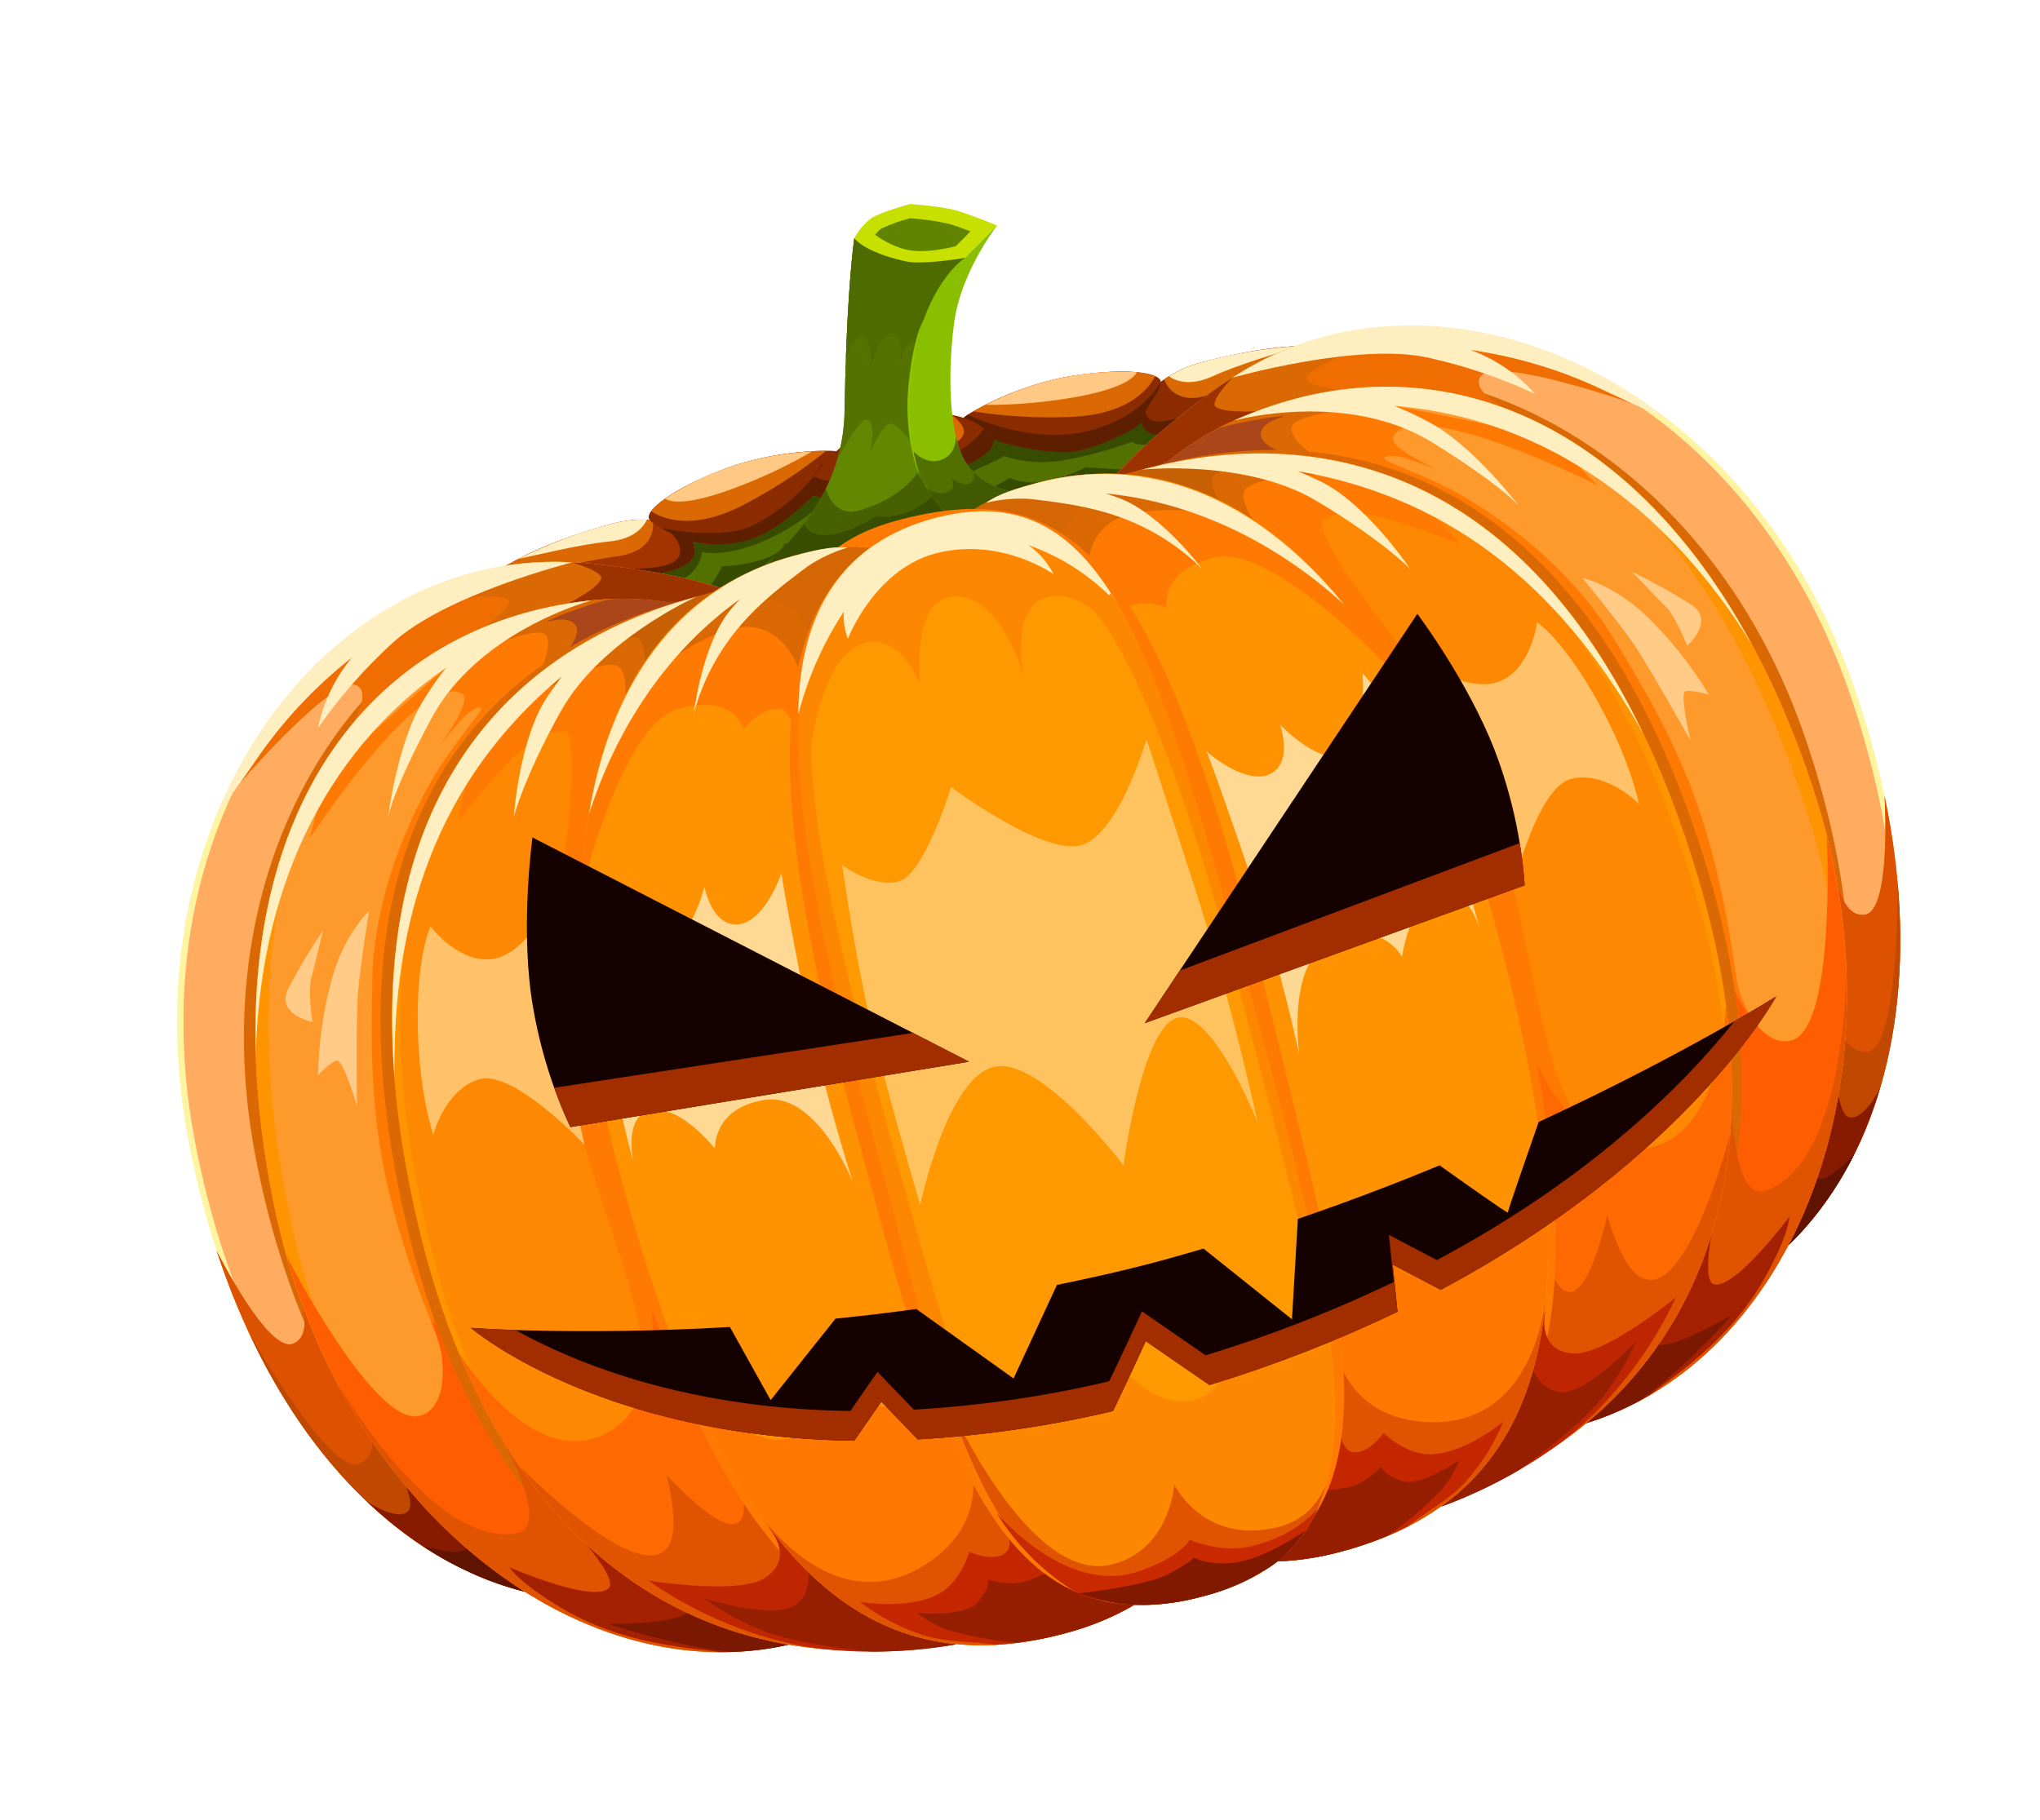 <svg xmlns="http://www.w3.org/2000/svg" xmlns:xlink="http://www.w3.org/1999/xlink" width="519.696" height="463.78" viewBox="0 0 519.696 463.78"><defs><style>.a{fill:none;}.b{clip-path:url(#a);}.c{fill:#374c00;}.d{fill:#8a2c00;}.e{fill:#db6903;}.f{clip-path:url(#c);}.g{fill:url(#d);}.h{fill:#5e1e00;}.i{fill:#527100;}.j{fill:#374b00;}.k{fill:#ffc884;}.l{fill:#a33400;}.m{clip-path:url(#f);}.n{fill:url(#g);}.o{fill:#8a1b01;}.p{clip-path:url(#i);}.q{fill:url(#j);}.r{clip-path:url(#k);}.s{fill:url(#l);}.t{fill:#476100;}.u{fill:#547200;}.v{clip-path:url(#n);}.w{fill:url(#o);}.x{fill:#4e6b00;}.y{fill:#384d00;}.z{clip-path:url(#q);}.aa{fill:url(#r);}.ab{fill:#517000;}.ac{fill:#415900;}.ad{fill:#8fc400;}.ae{fill:#fff4a2;}.af{clip-path:url(#t);}.ag{fill:url(#u);}.ah{clip-path:url(#v);}.ai{fill:url(#w);}.aj{fill:#fe5e01;}.ak{fill:#dd5201;}.al{fill:#f06d01;}.am{fill:#9c3200;}.an{fill:#c14801;}.ao{fill:#871b01;}.ap{clip-path:url(#y);}.aq{fill:url(#z);}.ar{fill:#611301;}.as{clip-path:url(#ab);}.at{fill:url(#ac);}.au{clip-path:url(#ad);}.av{fill:url(#ae);}.aw{fill:#fe9400;}.ax{fill:#ff7a03;}.ay{fill:#ab461b;}.az{clip-path:url(#ag);}.ba{fill:url(#ah);}.bb{fill:#e05301;}.bc{fill:#a32001;}.bd{clip-path:url(#aj);}.be{fill:url(#ak);}.bf{fill:#7a1801;}.bg{fill:#fe8801;}.bh{clip-path:url(#am);}.bi{fill:url(#an);}.bj{fill:#fe6901;}.bk{clip-path:url(#ap);}.bl{fill:url(#aq);}.bm{fill:#bd2601;}.bn{fill:#c76003;}.bo{clip-path:url(#as);}.bp{fill:url(#at);}.bq{fill:#961e01;}.br{fill:#fe9201;}.bs{fill:#fe7801;}.bt{fill:#d46603;}.bu{clip-path:url(#av);}.bv{fill:url(#aw);}.bw{fill:#c42700;}.bx{fill:#961e00;}.by{clip-path:url(#ay);}.bz{fill:url(#az);}.ca{clip-path:url(#ba);}.cb{fill:url(#bb);}.cc{clip-path:url(#bc);}.cd{fill:url(#bd);}.ce{clip-path:url(#be);}.cf{fill:url(#bf);}.cg{clip-path:url(#bg);}.ch{fill:url(#bh);}.ci{clip-path:url(#bj);}.cj{fill:url(#bk);}.ck{clip-path:url(#bl);}.cl{fill:url(#bm);}.cm{clip-path:url(#bo);}.cn{fill:url(#bp);}.co{clip-path:url(#br);}.cp{fill:url(#bs);}.cq{clip-path:url(#bt);}.cr{fill:url(#bu);}.cs{clip-path:url(#bw);}.ct{fill:url(#bx);}.cu{clip-path:url(#bz);}.cv{fill:url(#ca);}.cw{clip-path:url(#cc);}.cx{fill:url(#cd);}.cy{clip-path:url(#cf);}.cz{fill:url(#cg);}.da{clip-path:url(#ci);}.db{fill:url(#cj);}.dc{clip-path:url(#cl);}.dd{fill:url(#cm);}.de{clip-path:url(#co);}.df{fill:url(#cp);}.dg{fill:#fe9901;}.dh{fill:#fe8701;}.di{clip-path:url(#cr);}.dj{fill:url(#cs);}.dk{fill:#c92901;}.dl{fill:#801900;}.dm{opacity:0.49;}.dn{clip-path:url(#cu);}.do{clip-path:url(#cv);}.dp{fill:url(#cw);}.dq{clip-path:url(#cx);}.dr{fill:url(#cy);}.ds{clip-path:url(#cz);}.dt{fill:url(#da);}.du{clip-path:url(#db);}.dv{fill:url(#dc);}.dw{clip-path:url(#dd);}.dx{fill:url(#de);}.dy{clip-path:url(#df);}.dz{fill:url(#dg);}.ea{fill:#a22e00;}.eb{clip-path:url(#di);}.ec{fill:url(#dj);}.ed{clip-path:url(#dl);}.ee{fill:url(#dm);}</style><clipPath id="a"><rect class="a" width="441.041" height="361.964"/></clipPath><clipPath id="c"><path class="a" d="M132.791,31.965c1.594,1.844,4.729,3.874,10.785,2.87,7.5-1.239,18.177-1.4,23.409-1.692A119.524,119.524,0,0,0,141.6,30.667c-.062,0-.123,0-.185,0a30.676,30.676,0,0,0-8.623,1.3" transform="translate(-132.791 -30.665)"/></clipPath><linearGradient id="d" x1="-8.549" y1="58.714" x2="-8.485" y2="58.714" gradientUnits="objectBoundingBox"><stop offset="0" stop-color="#fe7401"/><stop offset="0.138" stop-color="#fe9433"/><stop offset="0.277" stop-color="#feaf5d"/><stop offset="0.418" stop-color="#fec680"/><stop offset="0.56" stop-color="#fed79c"/><stop offset="0.704" stop-color="#fee4af"/><stop offset="0.849" stop-color="#feebbb"/><stop offset="1" stop-color="#ffeebf"/></linearGradient><clipPath id="f"><path class="a" d="M80.007,31.116A119.484,119.484,0,0,0,54.625,33.59c5.23.294,15.909.453,23.4,1.694,6.058,1,9.191-1.026,10.787-2.872a30.737,30.737,0,0,0-8.621-1.3c-.064,0-.125,0-.187,0" transform="translate(-54.625 -31.114)"/></clipPath><linearGradient id="g" x1="-3.517" y1="58.549" x2="-3.453" y2="58.549" xlink:href="#d"/><clipPath id="i"><path class="a" d="M105.329,2.672l-2.256,10.3L113.714,17.5l9.864-2.29,7.187-5.287-6.833-6.05S115.687,1.31,115.2,1.255l-.035,0c-.788,0-9.831,1.419-9.831,1.419" transform="translate(-103.073 -1.253)"/></clipPath><linearGradient id="j" x1="-9.5" y1="13.683" x2="-9.409" y2="13.683" gradientUnits="objectBoundingBox"><stop offset="0" stop-color="#374c00"/><stop offset="0.244" stop-color="#3b5100"/><stop offset="0.556" stop-color="#466100"/><stop offset="0.904" stop-color="#597b00"/><stop offset="1" stop-color="#608400"/></linearGradient><clipPath id="k"><path class="a" d="M119.63,44.649c-8.643,30.232-44.287,37.61-44.287,37.61l66.9-1.163a34.063,34.063,0,0,1-3.3-7.788c-1.482-4.921-.561-14.705,2.254-22.41,3.315-9.074,3.837-20.693,12.127-30.332a36.833,36.833,0,0,1,6.133-5.925s-10.9-1-14.842-3.068c-9.869-5.181-11.091-9.084-11.091-9.084s-5.248,11.924-13.891,42.159" transform="translate(-75.343 -2.49)"/></clipPath><linearGradient id="l" x1="-1.338" y1="3.925" x2="-1.318" y2="3.925" gradientUnits="objectBoundingBox"><stop offset="0" stop-color="#557500"/><stop offset="0.486" stop-color="#587a00"/><stop offset="1" stop-color="#628700"/></linearGradient><clipPath id="n"><path class="a" d="M112.941,10.482a23.28,23.28,0,0,1-5.825-5.213,7.679,7.679,0,0,1,1.9-1.123A41.159,41.159,0,0,1,116.8,3.5a62.982,62.982,0,0,1,9.239,3.965c1.435.877,3.214,2.119,4.781,3.25L126.175,13.4c-2.578-.032-9.31-.37-13.235-2.922M117.744,0s-7.707,0-10.52.943a16,16,0,0,0-5.453,3.781s1.785,4.214,8.266,8.429S127.7,16.876,127.7,16.876l10.054-5.83S132.4,6.9,128.83,4.724,117.744,0,117.744,0Z" transform="translate(-101.771)"/></clipPath><linearGradient id="o" x1="-7.618" y1="10.668" x2="-7.544" y2="10.668" gradientUnits="objectBoundingBox"><stop offset="0" stop-color="#97a800"/><stop offset="0.245" stop-color="#9bad00"/><stop offset="0.556" stop-color="#a9bd00"/><stop offset="0.901" stop-color="#c0d700"/><stop offset="1" stop-color="#c8e000"/></linearGradient><clipPath id="q"><path class="a" d="M127.5,11.652s-14.716,4.568-23.112,31.315,7.458,36.3,7.458,36.3a36.919,36.919,0,0,1,8.486-2.464c4.731-.763,10.923-1.795,10.923-1.795s-16.524-2.863-17.721-16.2c-.63-7.056,1.693-18.752,6.8-31.4s17.221-21.59,17.221-21.59Z" transform="translate(-101.937 -5.822)"/></clipPath><linearGradient id="r" x1="-2.088" y1="6.592" x2="-2.064" y2="6.592" gradientUnits="objectBoundingBox"><stop offset="0" stop-color="#557500"/><stop offset="0.207" stop-color="#587a00"/><stop offset="0.469" stop-color="#648a00"/><stop offset="0.76" stop-color="#76a400"/><stop offset="1" stop-color="#8abf00"/></linearGradient><clipPath id="t"><path class="a" d="M165.717,37.55c-58.041,23.032-52.364,37.58-52.364,116s44.8,141.982,100.075,141.982,96.088-58.172,89.319-143.654C297,79.334,246.342,31.868,195.453,31.864a80.249,80.249,0,0,0-29.736,5.686" transform="translate(-113.201 -31.864)"/></clipPath><linearGradient id="u" x1="-1.152" y1="1.134" x2="-1.141" y2="1.134" gradientUnits="objectBoundingBox"><stop offset="0" stop-color="#fe5e01"/><stop offset="0.231" stop-color="#fe6004"/><stop offset="0.428" stop-color="#fe690e"/><stop offset="0.614" stop-color="#fe7720"/><stop offset="0.792" stop-color="#fe8b39"/><stop offset="0.964" stop-color="#fea559"/><stop offset="1" stop-color="#ffac61"/></linearGradient><clipPath id="v"><path class="a" d="M159.4,41.6c-58.039,23.038-52.364,37.583-52.364,116s44.807,141.982,100.072,141.982,96.088-58.168,89.319-143.652c-5.748-72.545-56.4-120.007-107.293-120.013A80.2,80.2,0,0,0,159.4,41.6" transform="translate(-106.888 -35.91)"/></clipPath><linearGradient id="w" x1="-1.138" y1="1.114" x2="-1.128" y2="1.114" gradientUnits="objectBoundingBox"><stop offset="0" stop-color="#e05301"/><stop offset="0.429" stop-color="#de5801"/><stop offset="0.965" stop-color="#db6702"/><stop offset="1" stop-color="#db6903"/></linearGradient><clipPath id="y"><path class="a" d="M140.057,35.573c.108-.011.222-.019.332-.03l-.553.1s33.459-.537,49.722,8.1a131.26,131.26,0,0,1,23.711,15.87,41.035,41.035,0,0,0-12.96-15.075,117.448,117.448,0,0,1,30.6,19.137c6.038,5.1,10.3,8.5,13.243,10.9-20.62-27.219-49.837-42.968-79.146-42.966a80.265,80.265,0,0,0-24.95,3.959" transform="translate(-139.837 -31.614)"/></clipPath><linearGradient id="z" x1="-3.096" y1="3.349" x2="-3.074" y2="3.349" gradientUnits="objectBoundingBox"><stop offset="0" stop-color="#fe8009"/><stop offset="0.12" stop-color="#fe9933"/><stop offset="0.262" stop-color="#feb35d"/><stop offset="0.406" stop-color="#fec880"/><stop offset="0.551" stop-color="#fed89c"/><stop offset="0.697" stop-color="#fee4af"/><stop offset="0.846" stop-color="#feebbb"/><stop offset="1" stop-color="#ffeebf"/></linearGradient><clipPath id="ab"><path class="a" d="M182.324,39.9c-43.085,6.746-79.439,49.837-79.439,128.252s41.949,143.358,98.736,141.825c55.3-1.493,102.961-63.528,98.358-141.825-5-85.167-48.558-129.5-101.917-129.5A101.5,101.5,0,0,0,182.324,39.9" transform="translate(-102.885 -38.654)"/></clipPath><linearGradient id="ac" x1="-0.906" y1="1.027" x2="-0.897" y2="1.027" gradientUnits="objectBoundingBox"><stop offset="0" stop-color="#fe7a01"/><stop offset="0.389" stop-color="#fe7b03"/><stop offset="0.639" stop-color="#fe820c"/><stop offset="0.85" stop-color="#fe8d1b"/><stop offset="1" stop-color="#fe992b"/></linearGradient><clipPath id="ad"><path class="a" d="M198.353,124.577c4.178,17.49,6.417,94,6.417,94l13.8.594s-1.968-1.751-3.311-8.695,1.389-12,1.988-36.026-3.828-41.518-9.948-62.48-20.143-37.549-27.9-45.265-16.711-13.244-16.711-14.286,3.813.425,3.813.425l-7.183-5.635L147.512,46.3s46.663,60.792,50.841,78.28" transform="translate(-147.512 -46.297)"/></clipPath><linearGradient id="ae" x1="-4.311" y1="1.579" x2="-4.282" y2="1.579" gradientUnits="objectBoundingBox"><stop offset="0" stop-color="#fe5e01"/><stop offset="0.372" stop-color="#fe6301"/><stop offset="0.84" stop-color="#fe7202"/><stop offset="1" stop-color="#ff7a03"/></linearGradient><clipPath id="ag"><path class="a" d="M83.244,186.467c0,79.485,43.246,128.391,98.459,128.391S295.738,278.1,292.232,176.814c-3.432-99.36-53.8-134.27-109.012-134.27S83.244,106.982,83.244,186.467" transform="translate(-83.244 -42.544)"/></clipPath><linearGradient id="ah" x1="-0.694" y1="1.002" x2="-0.685" y2="1.002" xlink:href="#w"/><clipPath id="aj"><path class="a" d="M139.163,39.9c-.119.023-.236.053-.352.076.792.013,1.561.055,2.342.08,7.333.4,30.328,2.907,44.941,18.5,14.512,15.485,17.07,21.347,17.07,21.347S196,62.117,186.6,53.3a81.352,81.352,0,0,0-7.571-6.373c36.924,13.2,60.886,44.011,72.278,82.452-14.15-59.8-51.853-90.726-96.416-90.724A101.625,101.625,0,0,0,139.163,39.9" transform="translate(-138.811 -38.654)"/></clipPath><linearGradient id="ak" x1="-1.905" y1="2.352" x2="-1.891" y2="2.352" xlink:href="#z"/><clipPath id="am"><path class="a" d="M136.671,56.373l27.854,174.02,9.911,12.681s13.963-4.113,7.273-15.348-4.055-33.258-2.767-60.262-4.273-54.269-14.716-79.217c-7.121-17-8.284-24.1-8.3-26.893a3.462,3.462,0,0,1,.231-1.671l-12.513-8.723Z" transform="translate(-136.671 -50.958)"/></clipPath><linearGradient id="an" x1="-5.816" y1="1.381" x2="-5.774" y2="1.381" gradientUnits="objectBoundingBox"><stop offset="0" stop-color="#fe6901"/><stop offset="0.502" stop-color="#fe6e01"/><stop offset="1" stop-color="#ff7a03"/></linearGradient><clipPath id="ap"><path class="a" d="M86.83,185.418c-4.244,101.739,22.086,136.843,68.78,136.843,56.87,0,79.239-45.914,79.239-141.332,0-82-28.62-139.933-83.692-139.933C104.47,41,91.114,82.774,86.83,185.418" transform="translate(-86.385 -40.996)"/></clipPath><linearGradient id="aq" x1="-0.9" y1="0.988" x2="-0.889" y2="0.988" gradientUnits="objectBoundingBox"><stop offset="0" stop-color="#e05301"/><stop offset="0.305" stop-color="#e45801"/><stop offset="0.688" stop-color="#f06802"/><stop offset="1" stop-color="#ff7a03"/></linearGradient><clipPath id="as"><path class="a" d="M167.757,61.66c13.695,14.092,18.624,22.979,18.624,22.979S179.893,65.564,169.992,57.1c-1.825-1.563-3.395-2.838-4.742-3.885,37.965,17.488,57.885,48.94,67.624,87.472-12.845-69.073-54.407-96.07-100.348-98.036,2.375.493,4.678,1.038,6.954,1.607l-6.954-1.607-5.514-.127s26.2,4.178,40.745,19.139" transform="translate(-127.012 -42.521)"/></clipPath><linearGradient id="at" x1="-1.644" y1="2.249" x2="-1.63" y2="2.249" gradientUnits="objectBoundingBox"><stop offset="0" stop-color="#fe8801"/><stop offset="0.138" stop-color="#fea233"/><stop offset="0.277" stop-color="#feb95d"/><stop offset="0.418" stop-color="#fecc80"/><stop offset="0.56" stop-color="#fedb9c"/><stop offset="0.704" stop-color="#fee5af"/><stop offset="0.849" stop-color="#feebbb"/><stop offset="1" stop-color="#ffeebf"/></linearGradient><clipPath id="av"><path class="a" d="M108.556,42.115a37.125,37.125,0,0,1,11.236,2.007c5.274,2.167,13.706,5.286,21.452,10.844a56.966,56.966,0,0,1,16.14,17.7S150.871,56.287,141.6,49.723c-1.048-.744-2.027-1.4-2.963-2,20.6,7.71,38.447,22.931,51.294,43.013C174.817,57.178,150.4,40.6,122.442,40.6c-5,0-9.712,0-13.886,1.518" transform="translate(-108.556 -40.597)"/></clipPath><linearGradient id="aw" x1="-2.423" y1="3.514" x2="-2.399" y2="3.514" xlink:href="#at"/><clipPath id="ay"><path class="a" d="M76.984,185.789c-.579,96.1,4.636,137.852,51.325,137.852,56.873,0,52.78-60.287,54.746-141.174C185.846,67.559,170.144,40.6,123.446,40.6S77.563,91.614,76.984,185.789" transform="translate(-76.944 -40.602)"/></clipPath><linearGradient id="az" x1="-0.18" y1="2.003" x2="-0.173" y2="2.003" gradientUnits="objectBoundingBox"><stop offset="0" stop-color="#c92901"/><stop offset="0.09" stop-color="#d13601"/><stop offset="0.326" stop-color="#e55302"/><stop offset="0.559" stop-color="#f36802"/><stop offset="0.786" stop-color="#fc7502"/><stop offset="1" stop-color="#ff7a03"/></linearGradient><clipPath id="ba"><path class="a" d="M125.718,85.4l.07.1c-.026-.127-.042-.165-.053-.165s-.018.063-.018.063m33.677,9.888c-6.668,1.421-13.75-11.506-13.75-11.506S146.477,94.4,139.6,95.29c-6.479.831-13.076-8.682-13.816-9.786.154.8.647,5.172,2.16,26.585a478,478,0,0,1,.68,54.1s2.849-24.419,16.182-25.942,15.537,8.7,15.537,8.7,5.277-12.559,12.783-13.635,8.158,11.311,8.158,11.311S181.558,117.3,177.1,99.4c-4.385-17.6-7.788-22.757-7.788-22.757s-3.251,17.217-9.917,18.642" transform="translate(-125.718 -76.648)"/></clipPath><linearGradient id="bb" x1="-4.664" y1="2.388" x2="-4.627" y2="2.388" gradientUnits="objectBoundingBox"><stop offset="0" stop-color="#fe9201"/><stop offset="0.135" stop-color="#fe9406"/><stop offset="0.306" stop-color="#fe9c16"/><stop offset="0.497" stop-color="#fea830"/><stop offset="0.701" stop-color="#feba54"/><stop offset="0.914" stop-color="#fed081"/><stop offset="0.986" stop-color="#ffd993"/><stop offset="1" stop-color="#ffd993"/></linearGradient><clipPath id="bc"><path class="a" d="M170.361,88.145c-8.8.846-18.051-10.765-18.051-10.765s4.271,19.243,5.591,29.422,2.333,33.076,2.333,33.076,12.451-23.157,21.521-23.028,15.018,10.628,15.018,10.628.944-12.244-4.134-30.75c-4.271-15.57-8.955-20.672-8.955-20.672S179.16,87.3,170.361,88.145" transform="translate(-152.31 -76.056)"/></clipPath><linearGradient id="bd" x1="-7.012" y1="3.358" x2="-6.966" y2="3.358" gradientUnits="objectBoundingBox"><stop offset="0" stop-color="#fe8801"/><stop offset="0.168" stop-color="#fe8b06"/><stop offset="0.381" stop-color="#fe9316"/><stop offset="0.619" stop-color="#fea230"/><stop offset="0.872" stop-color="#feb653"/><stop offset="1" stop-color="#ffc269"/></linearGradient><clipPath id="be"><path class="a" d="M181.038,91.1c2.362,6.549,7.766,27.938,7.766,27.938s.379-12.337,1.937-12.461,5.618,2.309,5.618,2.309a101.823,101.823,0,0,0-9.294-21.979C180.6,75.65,172.979,71.913,172.979,71.913s5.708,12.63,8.059,19.186" transform="translate(-172.979 -71.913)"/></clipPath><linearGradient id="bf" x1="-10.541" y1="4.4" x2="-10.479" y2="4.4" gradientUnits="objectBoundingBox"><stop offset="0" stop-color="#fe7e07"/><stop offset="0.149" stop-color="#fe810c"/><stop offset="0.338" stop-color="#fe8a1c"/><stop offset="0.549" stop-color="#fe9a36"/><stop offset="0.774" stop-color="#feb05a"/><stop offset="1" stop-color="#ffcb86"/></linearGradient><clipPath id="bg"><path class="a" d="M184.674,83.6c1.84,3.106,2.725,11.093,2.725,11.093s8.645-4.28,3.749-9.829a155.217,155.217,0,0,0-12.473-12.078s4.863,8.9,6,10.814" transform="translate(-178.675 -72.786)"/></clipPath><linearGradient id="bh" x1="-16.96" y1="8.899" x2="-16.865" y2="8.899" xlink:href="#bf"/><clipPath id="bj"><path class="a" d="M1.446,152.872C-5.327,238.354,35.5,296.529,90.765,296.529S190.837,232.96,190.837,154.543s5.675-92.963-52.364-115.994a80.249,80.249,0,0,0-29.736-5.686C57.848,32.867,7.192,80.331,1.446,152.872" transform="translate(-0.711 -32.863)"/></clipPath><linearGradient id="bk" x1="0.189" y1="1.433" x2="0.196" y2="1.433" xlink:href="#u"/><clipPath id="bl"><path class="a" d="M7.758,156.923C.987,242.406,41.811,300.574,97.079,300.574S197.151,237,197.151,158.592s5.673-92.959-52.364-116a80.256,80.256,0,0,0-29.732-5.686c-50.889.008-101.549,47.47-107.3,120.015" transform="translate(-7.023 -36.908)"/></clipPath><linearGradient id="bm" x1="-0.047" y1="1.107" x2="-0.036" y2="1.107" xlink:href="#w"/><clipPath id="bo"><path class="a" d="M13.123,75.577c2.943-2.4,7.207-5.8,13.243-10.9a117.556,117.556,0,0,1,30.6-19.135A41.055,41.055,0,0,0,44.006,60.614,131.321,131.321,0,0,1,67.717,44.742c16.264-8.634,49.727-8.1,49.727-8.1l-.555-.1c.11.013.222.019.332.032a80.278,80.278,0,0,0-24.953-3.959c-29.309,0-58.524,15.747-79.146,42.964" transform="translate(-13.123 -32.613)"/></clipPath><linearGradient id="bp" x1="-0.21" y1="3.728" x2="-0.19" y2="3.728" xlink:href="#z"/><clipPath id="br"><path class="a" d="M8.1,169.156c-4.6,78.3,43.063,140.33,98.364,141.823,56.784,1.531,98.734-63.41,98.734-141.823S168.839,47.648,125.756,40.9a101.53,101.53,0,0,0-15.74-1.248C56.657,39.655,13.1,83.987,8.1,169.156" transform="translate(-7.789 -39.653)"/></clipPath><linearGradient id="bs" x1="0.161" y1="1.249" x2="0.168" y2="1.249" xlink:href="#ac"/><clipPath id="bt"><path class="a" d="M79.811,48.21,72.63,53.845s3.811-1.467,3.811-.423S67.49,59.992,59.73,67.708s-21.785,24.3-27.9,45.265-10.545,38.458-9.948,62.48,3.328,29.08,1.986,36.024-3.311,8.7-3.311,8.7l13.809-.594s2.237-76.516,6.415-94S91.619,47.3,91.619,47.3Z" transform="translate(-20.554 -47.296)"/></clipPath><linearGradient id="bu" x1="0.1" y1="3.379" x2="0.111" y2="3.379" xlink:href="#ae"/><clipPath id="bw"><path class="a" d="M22.249,177.815C18.747,279.1,77.566,315.857,132.78,315.857s98.459-48.906,98.459-128.391S186.483,43.543,131.264,43.543,25.684,78.453,22.249,177.815" transform="translate(-22.1 -43.543)"/></clipPath><linearGradient id="bx" x1="0.048" y1="1.185" x2="0.055" y2="1.185" xlink:href="#w"/><clipPath id="bz"><path class="a" d="M10.434,130.375c11.394-38.439,35.354-69.253,72.278-82.45A81.647,81.647,0,0,0,75.141,54.3c-9.4,8.816-16.561,26.6-16.561,26.6s2.556-5.862,17.067-21.347c14.611-15.591,37.608-18.1,44.941-18.5.781-.027,1.552-.068,2.344-.08-.119-.025-.236-.053-.354-.076a101.627,101.627,0,0,0-15.729-1.248c-44.562,0-82.265,30.926-96.416,90.722" transform="translate(-10.434 -39.653)"/></clipPath><linearGradient id="ca" x1="-0.02" y1="2.36" x2="-0.006" y2="2.36" xlink:href="#z"/><clipPath id="cc"><path class="a" d="M69.764,60.681a3.456,3.456,0,0,1,.231,1.67c-.02,2.793-1.182,9.89-8.3,26.895-10.446,24.948-16,52.211-14.716,79.217s3.918,49.025-2.769,60.263,7.271,15.35,7.271,15.35l9.915-12.683,27.85-174.02-6.965-5.416Z" transform="translate(-42.394 -51.956)"/></clipPath><linearGradient id="cd" x1="-1.71" y1="1.371" x2="-1.668" y2="1.371" xlink:href="#an"/><clipPath id="cf"><path class="a" d="M46.521,181.927c0,95.419,22.368,141.333,79.241,141.333,46.691,0,73.024-35.106,68.78-136.845C190.255,83.774,176.9,41.994,130.215,41.994c-55.072,0-83.694,57.933-83.694,139.933" transform="translate(-46.521 -41.994)"/></clipPath><linearGradient id="cg" x1="-0.023" y1="1.377" x2="-0.017" y2="1.377" xlink:href="#aq"/><clipPath id="ci"><path class="a" d="M125.6,43.647l-6.956,1.607c2.276-.569,4.583-1.116,6.956-1.607-45.938,1.965-87.5,28.963-100.35,98.036C34.987,103.151,54.907,71.7,92.872,54.209c-1.347,1.049-2.917,2.324-4.742,3.887-9.9,8.465-16.389,27.542-16.389,27.542s4.929-8.888,18.624-22.979C104.909,47.7,131.11,43.52,131.11,43.52Z" transform="translate(-25.246 -43.52)"/></clipPath><linearGradient id="cj" x1="-0.205" y1="2.221" x2="-0.191" y2="2.221" xlink:href="#at"/><clipPath id="cl"><path class="a" d="M54.827,91.74c12.847-20.082,30.689-35.3,51.294-43.013-.933.6-1.915,1.252-2.963,1.994-9.274,6.564-15.786,22.943-15.786,22.943a56.935,56.935,0,0,1,16.143-17.7c7.744-5.559,16.176-8.68,21.45-10.844A37.221,37.221,0,0,1,136.2,43.113c-4.172-1.518-8.88-1.518-13.884-1.518-27.955,0-52.375,16.583-67.488,50.145" transform="translate(-54.827 -41.595)"/></clipPath><linearGradient id="cm" x1="-1.114" y1="3.626" x2="-1.092" y2="3.626" xlink:href="#at"/><clipPath id="co"><path class="a" d="M75.2,183.467c.189,80.9-2.127,141.174,54.746,141.174,46.689,0,51.9-41.757,51.325-137.852C180.7,92.614,181.5,41.6,134.814,41.6,88.114,41.6,75,93.333,75.2,183.467" transform="translate(-75.201 -41.6)"/></clipPath><linearGradient id="cp" x1="-1.479" y1="0.999" x2="-1.459" y2="0.999" xlink:href="#az"/><clipPath id="cr"><path class="a" d="M81.239,80.895A87.416,87.416,0,0,1,99.2,58.622a16.031,16.031,0,0,0-.775,6.929s11.438-15.807,28.123-15.193,26.727,12.882,26.727,12.882a19.672,19.672,0,0,0-4.295-8.837,56.011,56.011,0,0,1,18.029,20.3c-6.027-21.787-17.477-33.1-39.451-33.1-23.735,0-39.358,13.859-46.321,39.295" transform="translate(-81.239 -41.6)"/></clipPath><linearGradient id="cs" x1="-4.195" y1="4.028" x2="-4.148" y2="4.028" gradientUnits="objectBoundingBox"><stop offset="0" stop-color="#fea000"/><stop offset="0.116" stop-color="#fea205"/><stop offset="0.264" stop-color="#fea815"/><stop offset="0.429" stop-color="#feb32f"/><stop offset="0.606" stop-color="#fec253"/><stop offset="0.792" stop-color="#fed582"/><stop offset="0.985" stop-color="#feecba"/><stop offset="1" stop-color="#ffeebf"/></linearGradient><clipPath id="cu"><rect class="a" width="89.573" height="104.494"/></clipPath><clipPath id="cv"><path class="a" d="M83.6,89.085s-2.309,18.517-3.218,35.963,0,52.8,0,52.8,14.952-29.562,27.266-29.09,25.342,32.795,25.342,32.795,13.6-32.728,22.892-32.795,12.959,31.112,12.959,31.112,1.6-30.909,0-62.418-2.074-39.27-2.074-39.27S153.65,99.945,143.6,99.945s-28.074-22.89-28.074-22.89S103.3,96.655,96.559,96.818,83.6,89.085,83.6,89.085" transform="translate(-79.977 -77.055)"/></clipPath><linearGradient id="cw" x1="-1.283" y1="2.505" x2="-1.265" y2="2.505" xlink:href="#cs"/><clipPath id="cx"><path class="a" d="M104.89,86.506l.07-.1s0-.063-.018-.063-.026.038-.053.167M53.578,100.4c-4.46,17.9-4.189,47.215-4.189,47.215s.647-12.389,8.156-11.311,12.783,13.633,12.783,13.633,2.2-10.222,15.537-8.7,16.182,25.944,16.182,25.944a478.588,478.588,0,0,1,.68-54.095c1.512-21.408,2.005-25.783,2.162-26.585-.744,1.106-7.342,10.615-13.816,9.782C84.2,95.4,85.033,84.781,85.033,84.781s-7.084,12.927-13.75,11.506-9.919-18.642-9.919-18.642-3.4,5.16-7.786,22.757" transform="translate(-49.386 -77.646)"/></clipPath><linearGradient id="cy" x1="-0.792" y1="3.841" x2="-0.771" y2="3.841" xlink:href="#bb"/><clipPath id="cz"><path class="a" d="M32.012,97.727c-5.081,18.505-4.134,30.75-4.134,30.75s5.955-10.5,15.018-10.628,21.521,23.028,21.521,23.028,1.008-22.9,2.333-33.078,5.591-29.42,5.591-29.42S63.085,89.988,54.29,89.142,40.967,77.055,40.967,77.055s-4.685,5.1-8.955,20.672" transform="translate(-27.808 -77.055)"/></clipPath><linearGradient id="da" x1="-0.601" y1="4.977" x2="-0.572" y2="4.977" xlink:href="#bd"/><clipPath id="db"><path class="a" d="M26.043,87.906a102.029,102.029,0,0,0-9.3,21.981s4.062-2.44,5.622-2.311S24.3,120.036,24.3,120.036s5.409-21.389,7.769-27.94,8.061-19.184,8.061-19.184-7.626,3.737-14.089,14.994" transform="translate(-16.747 -72.912)"/></clipPath><linearGradient id="dc" x1="-0.866" y1="4.363" x2="-0.804" y2="4.363" xlink:href="#bf"/><clipPath id="dd"><path class="a" d="M16.826,85.863c-4.9,5.549,3.749,9.827,3.749,9.827S21.462,87.7,23.3,84.6c1.138-1.92,6-10.814,6-10.814A155.622,155.622,0,0,0,16.826,85.863" transform="translate(-15.325 -73.785)"/></clipPath><linearGradient id="de" x1="-1.195" y1="8.825" x2="-1.099" y2="8.825" xlink:href="#bf"/><clipPath id="df"><path class="a" d="M43.459,107.518a120.61,120.61,0,0,0,.909,35.3l102.4,10.211L54.158,69.037s-8.277,19.545-10.7,38.481" transform="translate(-42.576 -69.037)"/></clipPath><radialGradient id="dg" cx="1.125" cy="1.063" r="1.473" gradientTransform="matrix(0.976, 0, 0, -1, -0.013, 4.222)" gradientUnits="objectBoundingBox"><stop offset="0" stop-color="#5c0200"/><stop offset="0.234" stop-color="#570100"/><stop offset="0.471" stop-color="#4b0100"/><stop offset="0.71" stop-color="#370100"/><stop offset="0.949" stop-color="#1b0100"/><stop offset="1" stop-color="#140100"/></radialGradient><clipPath id="di"><path class="a" d="M110.7,153.558l102.569-8.864A120.618,120.618,0,0,0,214.8,109.41c-2.085-18.964-10.021-38.617-10.021-38.617Z" transform="translate(-110.699 -70.793)"/></clipPath><radialGradient id="dj" cx="-0.064" cy="-0.121" r="1.436" gradientTransform="matrix(0, -1, 1.028, 0, -3.791, 0.362)" xlink:href="#dg"/><clipPath id="dl"><path class="a" d="M113.135,183.575c4.722-4.047,9.246-7.828,9.246-7.828l6.446,11.685a287.736,287.736,0,0,0,49.914,5.912c5.457-6.293,12.682-15.05,12.682-15.05L204.2,193.3a341.1,341.1,0,0,0,51.1-5.625l1.933-11.931,10.148,9.376c69.907-16.2,101.9-50.069,101.9-50.069s-26.775,8.3-66.733,15.229c-5.354,7.866-13.536,19.932-13.556,20.262-.022.374-9.259-10.768-13.679-16.122-12.141,1.594-25.021,2.925-38.4,3.829l-8.075,24.322-17.1-23.237c-4.834.1-9.673.207-14.573.165-8.081-.07-16.024-.423-23.881-.892l-16.849,20.16-19.348-23.512c-7.044-.894-13.9-1.886-20.506-2.962L95.244,168.069s-3.4-13.432-5.2-20.681c-38.368-7.949-63.794-16.877-63.794-16.877s24.006,35.286,86.884,53.065" transform="translate(-26.251 -130.51)"/></clipPath><radialGradient id="dm" cx="0.44" cy="-0.555" r="2.089" gradientTransform="matrix(0.213, 0, 0, -1, -0.133, 3.64)" xlink:href="#dg"/></defs><g transform="matrix(0.966, -0.259, 0.259, 0.966, 0, 114.15)"><g class="b"><g class="b"><path class="c" d="M67.42,42.818,80.7,37.358l21.281.184,15.134-3.853S138.562,35.4,139.585,35.5s24.834-3.988,26.256-3.652S182.288,35.5,182.288,35.5l33.373,1.861,7.232,10.666L185.365,61.308s-49.339,5.532-54.548,5.259S66.242,56.058,66.242,54.982,67.42,42.818,67.42,42.818" transform="translate(79.582 28.553)"/><path class="d" d="M146.965,30.666c14.767.106,28.052,1.651,40.646,7.674a10.867,10.867,0,0,1,.425,3.1c-.416.4-49.907,4.606-49.907,4.606s-8.761.9-9.629-3.161c-1.768-8.283,10.164-12.277,18.465-12.218" transform="translate(154.165 27.513)"/><path class="e" d="M142.354,30.666c12.431.089,23.808,1.233,34.619,5.179l-2.589,1.389s-21.8.586-31.4,1.8c-7.46.943-10.454-2.982-10.818-6.614a30.441,30.441,0,0,1,10.192-1.751" transform="translate(158.776 27.513)"/></g><g transform="translate(292.323 58.177)"><g class="f"><rect class="g" width="34.194" height="5.174" transform="translate(0 0)"/></g></g><g class="b"><path class="h" d="M146.357,39.35a31.718,31.718,0,0,1-12.869,1.125c-6.144-.909-2.38-6.767-1.847-7.437-.044.036-.1.068-.141.106-.064.053-.143.121-.236.2a7.366,7.366,0,0,0-2.765,7.41c.867,4.056,9.629,3.161,9.629,3.161s1.442-.121,3.8-.324c2.109-1.983,4.427-4.242,4.427-4.242" transform="translate(154.166 29.642)"/><path class="i" d="M71.651,45.689c0-.121,5.074-.569,7.656-3.69A7.367,7.367,0,0,0,80.7,39.582s3.452,2.408,12.981,1.774A53.861,53.861,0,0,0,111.8,36.41s8.2,4.168,23.216,3.174a188.572,188.572,0,0,0,26.467-3.6s4.9,3.777,13.437,4.851a100.436,100.436,0,0,0,19.057,0s-.209.9,2.813,1.613-6.749,9.757-6.749,9.757H70.883Z" transform="translate(85.157 32.287)"/><path class="j" d="M186.834,48.15s1.642-3.419,0-3.61-9.963-3.153-9.963-3.153a42.964,42.964,0,0,1-10.925.774,17.09,17.09,0,0,1-8.581-3.155l-9.536,2.381L118.222,40.6a30.061,30.061,0,0,1-8.979,1.819c-4.178,0-11.489-2.178-11.489-2.178s-1.193,2.244-6.49,2.519a41.093,41.093,0,0,1-10.446-.988,29.7,29.7,0,0,1-6.712,5.779l.123,1.95h78.563Z" transform="translate(89.029 34.996)"/><path class="d" d="M136.92,27.925c15.3,1.377,23.865,5.134,23.308,7.5s-6.115,5.688-6.708,7.892-13.527,4.162-18.894,3.569-14.683-5.037-19.786-8.568c-5.792-4-10.763-6-2.439-8.074a80.1,80.1,0,0,1,24.519-2.315" transform="translate(129.733 24.88)"/><path class="h" d="M160.215,33.979s-6.738,7.79-21.809,7.276c-13.818-.471-25.93-10.285-27.854-11.918-5.587,1.893-1.015,3.878,4.275,7.536,5.1,3.531,14.421,7.972,19.784,8.568s18.307-1.364,18.894-3.567c.48-1.785,4.178-4.3,5.88-6.45a9.373,9.373,0,0,0,.83-1.444" transform="translate(129.748 26.321)"/><path class="e" d="M156.947,33.674c-2.355,2.6-9.041,7.716-23.506,4.422a126.768,126.768,0,0,1-23.575-7.78c.1-.025.181-.051.28-.076a80.024,80.024,0,0,1,24.517-2.315c11.9,1.068,19.649,3.572,22.285,5.748" transform="translate(131.99 24.88)"/><path class="k" d="M132.717,27.921a72.9,72.9,0,0,1,18.04,3.557c-1.209,1.241-4.574,2.893-15.355,2.17a129.458,129.458,0,0,1-23.918-4.094,77.939,77.939,0,0,1,21.232-1.633" transform="translate(133.935 24.884)"/><path class="l" d="M88.591,31.115c-14.769.106-28.052,1.651-40.648,7.674a10.55,10.55,0,0,0-.423,3.1c.414.4,49.907,4.606,49.907,4.606s8.764.9,9.627-3.161c1.77-8.283-10.166-12.277-18.463-12.218" transform="translate(57.043 27.916)"/><path class="e" d="M85.046,31.115c-12.436.087-23.808,1.233-34.614,5.179,1.5.812,2.584,1.389,2.584,1.389s21.8.586,31.4,1.8c7.46.943,10.461-2.982,10.822-6.616a30.489,30.489,0,0,0-10.195-1.749" transform="translate(60.588 27.916)"/></g><g transform="translate(120.25 59.029)"><g class="m"><rect class="n" width="34.19" height="5.174" transform="translate(0 0)"/></g></g><g class="b"><path class="h" d="M87.731,42.091c.867-4.058-1.563-7.08-5.235-9.107L80.627,32.5S86.733,39.05,83.26,42.55s-19.471-2.7-19.7-2.584l8.559,4.773c3.65.315,5.981.512,5.981.512s8.764.9,9.627-3.161" transform="translate(76.364 29.158)"/><path class="d" d="M93.74,27.925c-15.306,1.377-23.867,5.134-23.308,7.5s7.612,7.094,9.609,8.562c2.712,1.994,10.626,3.493,15.989,2.9s14.683-5.037,19.786-8.568c5.787-4,10.763-6,2.439-8.074A80.069,80.069,0,0,0,93.74,27.925" transform="translate(84.584 24.88)"/><path class="e" d="M70.883,33.674c2.353,2.6,9.041,7.716,23.5,4.422a126.8,126.8,0,0,0,23.577-7.78c-.1-.025-.178-.051-.282-.076a80,80,0,0,0-24.512-2.315c-11.9,1.068-19.656,3.572-22.285,5.748" transform="translate(85.157 24.88)"/><path class="k" d="M90.852,27.921A72.872,72.872,0,0,0,72.81,31.478c1.2,1.241,4.572,2.893,15.355,2.17a129.374,129.374,0,0,0,23.911-4.094,77.883,77.883,0,0,0-21.223-1.633" transform="translate(87.472 24.884)"/><path class="o" d="M91.632,32.186a1.811,1.811,0,0,0,.35-.77Z" transform="translate(110.084 28.186)"/><path class="h" d="M94.443,41.295c-8.555,1.929-22.892-5.312-22.921-5.327,1.484,1.768,6.005,4.845,7.179,5.5a26.523,26.523,0,0,0,15.989,2.9c5.363-.6,14.683-5.037,19.786-8.568l.048-.032.808-5.229c-.819,1.231-8.319,7.925-20.889,10.759" transform="translate(85.925 27.397)"/><path class="d" d="M112.288,27.35c-7.595.009-17.842,5.572-22.571,10.353-4.286,4.337,12.979,8.014,23.062,7.422,12.673-.746,29.483-1.831,24.29-8.775-6.749-9-17.926-9.012-24.781-9" transform="translate(106.978 24.538)"/><path class="h" d="M112.779,41.252c12.676-.746,29.485-1.831,24.29-8.775-.216-.288-.447-.541-.674-.81-2.193,2.11-7.287,4.948-19.132,5.832-17,1.269-24.264-3.81-25.893-5.177-.6.507-1.162,1.011-1.653,1.506-4.286,4.339,12.979,8.016,23.062,7.424" transform="translate(106.978 28.411)"/><path class="e" d="M120.947,37.7c6.267-1.358,4.742-4.3,2.661-7.445-5.911-2.844-12.561-2.914-17.23-2.908a25.234,25.234,0,0,0-8.057,1.622c-5.695,4.047-7.091,9.685,3.773,9.685,10.324,0,10.917.766,18.853-.954" transform="translate(112.888 24.537)"/><path class="k" d="M115.934,28.613a49.206,49.206,0,0,0-12.876-1.264,20.8,20.8,0,0,0-4.568.617c-2.756,2.941-3.648,4.229,7.868,3.921,10.6-.283,10.6-.753,9.576-3.275" transform="translate(116.21 24.537)"/></g><g transform="translate(226.902 2.377)"><g class="p"><path class="q" d="M0,0,20.885.661l.849,30.765L.849,30.765Z" transform="translate(-3.743 15.578) rotate(-78.299)"/></g></g><g transform="translate(165.858 4.724)"><g class="r"><path class="s" d="M0,0,98.855,4.381l4.164,106.268L4.164,106.268Z" transform="translate(-25.936 72.917) rotate(-72.957)"/></g></g><g class="b"><path class="t" d="M116.439,41.534c-6.587,0-6.463-7.539-6.463-7.539a.436.436,0,0,1-.046.032C96.257,49.649,75.342,53.993,75.342,53.993l66.9-1.161a34.163,34.163,0,0,1-3.3-7.79,21.868,21.868,0,0,1-.674-6l-4.086-3.362s-5.834,5.851-17.739,5.851" transform="translate(90.514 30.5)"/><path class="u" d="M138.069,14.643s-10.9-1-14.842-3.07c-9.871-5.181-11.091-9.084-11.091-9.084s-5.248,11.924-13.891,42.159a44.86,44.86,0,0,1-5.1,11.45c2.622-2.84,8.1-8.469,9.979-8.1,2.507.484-1,8-1,8s4.387-5.678,6.393-5.485S112.72,56.4,112.72,56.4a56.99,56.99,0,0,0,6.8-14.028c.412-1.375.343-4.31,2.518-6.253,1.609-5.678,5.393-10.319,9.893-15.553a36.781,36.781,0,0,1,6.135-5.925" transform="translate(111.9 2.234)"/></g><g transform="translate(224.036)"><g class="v"><path class="w" d="M0,0,26.05,1.154,27.61,40.988,1.561,39.834Z" transform="translate(-5.647 15.877) rotate(-72.957)"/></g></g><g class="b"><path class="x" d="M133.139,14.643s-10.9-1-14.842-3.07c-9.871-5.181-11.091-9.084-11.091-9.084s-3.692,8.41-9.961,28.889c1.805-2.493,4.02-4.992,5.4-4.536,2.631.873.187,8.357.187,8.357s4.156-7.631,7.245-6.83,0,8.139,0,8.139,2.956-5.341,4.519-5.158-2.23,8.078-2.23,8.078l7.37-5.544A38.9,38.9,0,0,1,127,20.568a36.781,36.781,0,0,1,6.135-5.925" transform="translate(116.829 2.234)"/><path class="y" d="M136.8,49.439a34.163,34.163,0,0,1-3.3-7.79,17.965,17.965,0,0,1-.594-3.717c-1.856,1.243-6.459,3.967-11.093,3.912-5.986-.072-6.52-1.243-6.52-1.243s-8.308,3.007-14.342,1.243c-3.045-.892-3.923-2.6-4.059-4.069a66.829,66.829,0,0,1-9.631,6.2l-7.394,6.452Z" transform="translate(95.95 33.892)"/></g><g transform="translate(224.401 11.045)"><g class="z"><path class="aa" d="M0,0,80.334,2.83l1.833,59.44L1.833,59.44Z" transform="translate(-24.829 69.646) rotate(-76.849)"/></g></g><g class="b"><path class="ab" d="M118.016,45.115a15.11,15.11,0,0,1-4.489-9.5,31.964,31.964,0,0,1-.042-3.9.24.24,0,0,0-.022-.034s-.755,4.4-4.953,4.9c-4.242.514-6.432-3.81-6.523-3.99A31.707,31.707,0,0,0,103.8,45.274a39.042,39.042,0,0,0,8.2,2.041,62.444,62.444,0,0,0,6.021-2.2" transform="translate(122.476 28.42)"/><path class="ac" d="M119.749,49.115c4.731-.761,10.921-1.793,10.921-1.793S119.016,45.27,114.586,36.7l-.048-.013a2.031,2.031,0,0,1-1.143,3.054c-1.8.683-4.427-2.366-4.427-2.366s.733,2.751-1.57,3.049c-2.831.368-4.9-2.03-4.973-2.11a23.886,23.886,0,0,0,7.692,12.423c.786.089,1.633.188,2.525.288a37.835,37.835,0,0,1,7.106-1.907" transform="translate(123.052 32.912)"/><path class="ad" d="M102.29,55.32c-.018-.108-2.27-10.753,3.265-25.142,4.779-12.436,8.145-14.792,8.262-14.874-.026.019-3.018,2.889-7.7,15.069-5.479,14.252-3.839,24.84-3.824,24.946" transform="translate(122.327 13.731)"/><path class="ae" d="M114.064,153.281c0,78.415,44.807,141.984,100.072,141.984s96.092-58.172,89.316-143.656C296.576,64.788,225.376,13.888,166.428,37.286c-58.039,23.032-52.364,37.578-52.364,115.994" transform="translate(136.851 28.351)"/></g><g transform="translate(249.198 60.452)"><g class="af"><path class="ag" d="M0,0,208.584.641l.954,267.493L.954,267.493Z" transform="translate(-12.332 0.129) rotate(-1.275)"/></g></g><g transform="translate(235.301 68.128)"><g class="ah"><rect class="ai" width="201.835" height="263.666" transform="translate(-5.523 -0.002)"/></g></g><g class="b"><path class="aj" d="M203,138.571c.8.368,3.74-12.191,3.74-12.191s-1.506,11.448,4.592,12.2c6.771.827,12.543-27.189,12.687-27.893-2.252,40.549-16.174,72.75-37.161,92.371-2.681-10.383-6.763-27.284-6.487-27.45.4-.254,9.657-49.458,9.657-49.458S202.212,138.2,203,138.571" transform="translate(216.681 99.303)"/><path class="ak" d="M203,138.571c.8.368,3.74-12.191,3.74-12.191s-1.506,11.448,4.592,12.2c6.771.827,12.543-27.189,12.687-27.893-2.252,40.549-16.174,72.75-37.161,92.371-2.681-10.383-6.763-27.284-6.487-27.45.4-.254,9.657-49.458,9.657-49.458S202.212,138.2,203,138.571" transform="translate(216.681 99.303)"/><path class="al" d="M223.744,59.785,133.9,56.662l-9.759-5.86c7.368-5.075,17.1-9.771,30-14.887a79.533,79.533,0,0,1,8.486-2.785c6.789.484,19.98-.668,32.569,1.157a197.654,197.654,0,0,1,33.023,8.069c.4.25,27.3,24.717,27.3,24.717S224.5,45.853,219.742,50.426c-3.135,3.013,4,9.359,4,9.359" transform="translate(149.142 29.723)"/><path class="e" d="M196.868,49.473s-61.284,4.6-75.12,5.7c7.764-6.519,19.37-11.816,35.266-18.122a80.25,80.25,0,0,1,21.063-5.185l18.791,4.4s-15.694,1.611-17.1,4.1,17.1,9.112,17.1,9.112" transform="translate(146.265 28.589)"/><path class="am" d="M166.873,44.007,127.2,57.883l-5.024-5.13c7.639-5.857,18.186-11.1,32.754-16.885,2.025-.8,4.068-1.5,6.118-2.129-3.756,2.364-7.044,4.931-5.946,6.139,2.294,2.512,11.769,4.128,11.769,4.128" transform="translate(146.782 30.27)"/><path class="an" d="M166.033,212.373l49.236-63.882s-2.419,12.191,4.933,13.423c7.769,1.3,18.064-37.8,18.514-39.488C230,172,202.158,205.342,166.033,212.373" transform="translate(199.468 109.839)"/><path class="ao" d="M206.529,159.587c3.3,1.9,9.111-4.565,9.558-5.077-11.192,18.3-26.317,31.311-43.935,37.638l-2.182-2.671,37.393-47.842s-3.936,16.168-.834,17.951" transform="translate(204.199 127.075)"/></g><g transform="translate(307.834 59.978)"><g class="ap"><path class="aq" d="M0,0,90.7,6.451l7.361,109.184-90.7-6.451Z" transform="translate(-23.252 29.228) rotate(-55.567)"/></g></g><g class="b"><path class="ar" d="M205.335,161.731c-9.47,10.7-20.693,18.558-33.181,23.043l-2.182-2.673,24.82-31.755,1.473-.491a57.638,57.638,0,0,0-2.239,13.466c-.222,4.42,5.928,1.647,11.308-1.59" transform="translate(204.2 134.449)"/></g><g transform="translate(226.489 73.334)"><g class="as"><path class="at" d="M0,0,232.417,3.243l4.673,289.547L4.673,289.547Z" transform="translate(-31.924 2.803) rotate(-5.817)"/></g></g><g transform="translate(324.729 87.834)"><g class="au"><path class="av" d="M0,0,74.878.2l.533,174.027-74.878-.2Z" transform="translate(-3.832 0.063) rotate(-1.095)"/></g></g><g class="b"><path class="aw" d="M214.7,162.955c-2.961-53.484-19.429-91.758-43.424-114.126,25.694,20.63,43.466,57.637,46.55,110.2,1.6,27.223-3.126,52.465-12.284,73.9a186.028,186.028,0,0,0,9.158-69.97" transform="translate(205.761 43.809)"/><path class="ax" d="M128.332,47.577a76.685,76.685,0,0,1,23.42-7.676,99.353,99.353,0,0,1,22.287-1.017c15.447,6.316,54.072,26.363,54.072,26.363L236.4,79.9s-37.822-33.785-46.951-25.584c-2.582,2.318,9,11.432,9,11.432S183.23,54.19,178.865,55.68c-2.719.932,1.019,4.339,1.019,4.339Z" transform="translate(154.175 34.682)"/><path class="e" d="M151.775,39.7c2.331-.366,4.647-.622,6.95-.829l28.057,6.4s-20.105-3.242-21.692-.18,3.815,8.782,3.815,8.782-14.377-6.893-15.7-5.318,4.346,1.607,4.346,1.607l-29.195-1.013s-.042-.755-.042-1.744a76.838,76.838,0,0,1,23.462-7.7" transform="translate(154.152 34.878)"/><path class="ay" d="M154.367,40.092c9.893.808,8.436,1.226,8.436,1.226s-5.046-.283-6.435,2.277c-1.768,3.252,5.345,7.312,5.345,7.312L128.97,45l3.291-.753a76.47,76.47,0,0,1,13.908-4.439c2.428-.025,5.175.034,8.2.283" transform="translate(154.941 35.712)"/><path class="aj" d="M162.775,234.09c2.034-17.868,5-43.943,5-44.43,0-.749,26-58.151,26-58.151s.718,30.812,12.51,30.315c11.509-.488,21.527-45.768,22.009-47.976-.878,56.106-28.622,102.033-65.522,120.242" transform="translate(195.554 102.144)"/></g><g transform="translate(183.251 80.714)"><g class="az"><path class="ba" d="M0,0,242.149,3.271l4.524,289.414L4.524,289.414Z" transform="translate(-30.853 2.622) rotate(-5.631)"/></g></g><g class="b"><path class="bb" d="M141.525,225.027a16.75,16.75,0,0,1,.02-3.641c.4-1.119,34.92-24.855,35.845-25.35s38.126-49.45,38.126-49.45-10.7,34.912.015,34.043c21.468-1.744,33.723-47.208,34.22-48.4-12.464,54.248-51.116,92.632-94.461,93.8a70.88,70.88,0,0,1-13.765-1" transform="translate(169.934 118.632)"/><path class="bc" d="M139.355,198.739c9.182-15.282,22.89-38.092,23.031-38.274l39.664,1.516s-5.84,11.715-2.8,13.028c5.208,2.242,22.844-11.761,22.844-11.761s-1.059,4.157-10.034,13.377c-12.5,12.833-27.394,17.621-35.964,21.288a76.736,76.736,0,0,1-18.293,2.777,70.819,70.819,0,0,1-18.452-1.952" transform="translate(167.418 143.968)"/></g><g transform="translate(305.575 73.334)"><g class="bd"><path class="be" d="M0,0,136.3,9.694l9.815,145.582-136.3-9.694Z" transform="matrix(0.565, -0.825, 0.825, 0.565, -49.095, 61.717)"/></g></g><g class="b"><path class="bf" d="M178.213,174.048c0,4.242,20.737-1.328,20.737-1.328s-14.758,9.791-28.193,14.889A75.719,75.719,0,0,1,155.29,189.7c-1.323.038-2.633.013-3.945-.028l-9.9-5.331s36.761-14.531,36.765-10.288" transform="translate(169.932 154.963)"/><path class="bg" d="M81.289,187.379c0,80,43.537,129.222,99.13,129.222s114.815-37,111.288-138.943c-3.456-100-54.169-135.137-109.765-135.137S81.289,107.373,81.289,187.379" transform="translate(97.659 38.15)"/></g><g transform="translate(300.864 96.677)"><g class="bh"><rect class="bi" width="51.728" height="192.116" transform="translate(0 0)"/></g></g><g class="b"><path class="aw" d="M235.391,180.355c-3.439-101.32-53.5-137.338-108.66-137.808.2-.008.414-.025.619-.025,55.6,0,106.309,35.138,109.767,135.135,1.063,30.689-3.59,55.457-12.1,75.138,7.414-19.367,11.359-43.3,10.371-72.441" transform="translate(152.252 38.151)"/><path class="bj" d="M185.4,129.181s1.777,32.971,21.895,35.789,29.562-30.012,29.562-30.012l0,.036c-9.684,75.484-61.139,103.858-109.816,103.858-.447,0-.883-.036-1.323-.04Z" transform="translate(151.036 115.9)"/><path class="bb" d="M122.261,220.359c9.272-10.192,20.2-21.937,20.645-22.222.795-.5,40.651-46.35,40.651-46.35s-6.631,22.753-.176,25.472c5.125,2.165,14.551-16.4,14.551-16.4s-.134,14.174,4.5,17.892c9.7,7.784,30.047-28.022,31.006-29.48-18.337,51.4-61.258,71.551-102.236,71.551-3.018,0-5.994-.175-8.935-.465" transform="translate(146.881 133.927)"/></g><g transform="translate(190.165 77.777)"><g class="bk"><path class="bl" d="M0,0,187.146,2.851l5.189,294.643L5.189,294.643Z" transform="translate(-39.714 3.449) rotate(-6.357)"/></g></g><g class="b"><path class="bm" d="M167.811,165.717s-5.043,9.446,4.374,12.3c7.7,2.337,28.642-7.094,28.642-7.094a102.2,102.2,0,0,1-30.311,24.59c-18.573,9.905-41.141,11.408-41.141,11.408Z" transform="translate(155.428 148.68)"/><path class="ax" d="M118.3,45.177a71.369,71.369,0,0,1,19.174-2.656c22.857,0,44.886,5.959,63.146,19.9,5.18,9.67,10.111,19.22,10.111,19.22-9.373-6.115-24.365-18.611-32.512-14.394-5.6,2.9-1.013,20.209-1.013,20.209Z" transform="translate(142.125 38.15)"/><path class="e" d="M119.8,44.331a71.376,71.376,0,0,1,15.872-1.81,115.468,115.468,0,0,1,31.874,4.318L178.136,55.2s-13.3-3.257-17.831-1.305c-4.453,1.92,1.6,13.734,1.6,13.734Z" transform="translate(143.927 38.15)"/><path class="bn" d="M122.179,42.708c3.344-.484,7.207-.125,10.639-.125a125.007,125.007,0,0,1,13.318.727l13.723,5.807s-8.819-1.88-10.223,0,.469,8.209.469,8.209Z" transform="translate(146.783 38.09)"/></g><g transform="translate(279.601 80.671)"><g class="bo"><path class="bp" d="M0,0,142.079,10.465,152.461,155.99,10.382,145.525Z" transform="matrix(0.626, -0.779, 0.779, 0.626, -55.618, 59.637)"/></g></g><g class="b"><path class="bq" d="M129.375,203.314,160.7,169.737c-.359,4.106-.09,11.148,5.506,13.292,6.261,2.4,22.084-7.632,22.084-7.632a70.683,70.683,0,0,1-11.4,11.121c-5.986,4.661-16.59,9.332-26.17,12.975a124.066,124.066,0,0,1-21.347,3.821" transform="translate(155.428 152.287)"/><path class="br" d="M85.831,185.774c-4.249,101.741,22.322,137.871,69.013,137.871,56.87,0,79.005-46.94,79.005-142.358,0-82-29.133-140.683-83.573-140.69C103.587,40.588,90.11,83.13,85.831,185.774" transform="translate(102.583 36.423)"/><path class="bs" d="M149.977,146.6s.414,17.063,10.027,18.722,15-11.1,15-11.1-.194,12.1,14.705,12.26c14.518.165,21.86-23.227,22.223-24.406-7.546,60.579-30.791,90.517-76.181,90.517-13.169,0-24.739-2.878-34.465-9.294,17.369-27.86,48.694-76.7,48.694-76.7" transform="translate(121.679 127.472)"/><path class="bb" d="M202.757,164.156c-12,32.584-33.39,48.75-66.739,48.75-13.4,0-25.129-3-34.96-9.643,3.377-5.157,6.6-9.218,6.921-9.581.881-.992,39.755-29.657,39.755-29.657s-1.294,17.707,19.5,23.2c22.355,5.9,33.08-16.94,35.524-23.066" transform="translate(121.409 147.162)"/><path class="bb" d="M147.479,163.441l-.015.036.015-.036" transform="translate(177.16 146.638)"/><path class="ax" d="M100.329,51.045c8.4-7.1,18.89-10.448,32-10.448,32.622,0,60.432,22.6,74.244,68.4-.663-1.21-20.9-38.189-35.64-38.354-14.991-.163-14.813,9.262-14.813,9.262s-5.305-4.043-10.054-2.633-.671,18.325-.671,18.325Z" transform="translate(120.533 36.423)"/><path class="e" d="M104.626,48.347l-1.363-1.766c7.168-4.035,15.595-5.984,25.54-5.984a64.53,64.53,0,0,1,35.625,10.484c1.836,4.381,3.15,7.583,3.15,7.583s-16.926-7.084-24.992-2.734-7.568,14.709-7.568,14.709Z" transform="translate(124.058 36.423)"/><path class="bt" d="M119.751,53.673,103.263,46.58c8.594-4.049,13.215-5.974,25.54-5.984a69.957,69.957,0,0,1,11.443.95l11.022,6.181,13.228,7.89s-20.422-9.994-27.544-5.422c-11.441,7.342-5.263,17.906-5.263,17.906Z" transform="translate(124.058 36.422)"/></g><g transform="translate(238.973 77.02)"><g class="bu"><path class="bv" d="M0,0,87.367,6.385l6.671,94.86L6.671,94.86Z" transform="translate(-28.097 31.568) rotate(-52.509)"/></g></g><g class="b"><path class="bw" d="M136.75,173.052s-1.691,6.682,1.614,8.078c3.608,1.525,8.748-2.692,8.748-2.692s3.562,6.16,9.373,8.08c8.288,2.734,20.814-2.967,20.814-2.967a54.585,54.585,0,0,1-12.982,12.114c-5.95,3.827-12.064,4.863-17.294,7.316a84.676,84.676,0,0,1-17.915,1.827,69.192,69.192,0,0,1-22.3-3.409Z" transform="translate(128.318 155.261)"/><path class="bx" d="M129.109,198.44a69.183,69.183,0,0,1-22.3-3.409L121.417,181.2c4.612.744,10.507,1.643,13.206,1.85,4.775.362,9.7-2.9,9.7-2.9s-.15,2.15,4.112,4.931,15.436-1.366,15.436-1.366a24.568,24.568,0,0,1-7.386,6.815,94.836,94.836,0,0,1-15.035,7.05,88.183,88.183,0,0,1-12.341.861" transform="translate(128.318 161.629)"/></g><g transform="translate(169.383 77.03)"><g class="by"><path class="bz" d="M0,0,283.4.177l.06,110.721L.06,110.721Z" transform="matrix(0.004, -1, 1, 0.004, -1.82, 283.034)"/></g></g><g transform="translate(276.753 145.416)"><g class="ca"><path class="cb" d="M0,0,58.992.25l.447,90.986L.447,90.986Z" transform="matrix(1, -0.031, 0.031, 1, -3.185, 0.084)"/></g></g><g transform="translate(335.292 144.293)"><g class="cc"><path class="cd" d="M0,0,47.651.2l.319,65L.319,65Z" transform="translate(-2.27 0.06) rotate(-1.757)"/></g></g><g transform="translate(380.792 136.433)"><g class="ce"><path class="cf" d="M205.763,119.524l-6.387-48.838-29.159,2.941,6.387,48.838Z" transform="translate(-176.299 -73.013)"/></g></g><g transform="translate(393.331 138.089)"><g class="cg"><path class="ch" d="M200.415,95.225l-3.054-23.35L177.39,73.889l3.054,23.35Z" transform="translate(-180.218 -73.604)"/></g></g><g class="b"><path class="ae" d="M190.128,154.28c0,78.417-44.807,141.984-100.075,141.984S-6.038,238.092.735,152.608C7.612,65.787,78.816,14.887,137.762,38.285,195.8,61.319,190.128,75.863,190.128,154.28" transform="translate(0 29.247)"/></g><g transform="translate(1.565 62.348)"><g class="ci"><path class="cj" d="M0,0,267.5.954l.641,208.584-267.5-.954Z" transform="translate(-12.845 263.536) rotate(-88.725)"/></g></g><g transform="translate(15.461 70.022)"><g class="ck"><rect class="cl" width="201.838" height="263.666" transform="translate(-6.037 0)"/></g></g><g class="b"><path class="aj" d="M21.172,139.569c-.792.37-3.74-12.189-3.74-12.189s1.506,11.448-4.59,12.2C6.068,140.4.3,112.386.151,111.68c2.252,40.551,16.178,72.75,37.164,92.371C40,193.669,44.079,176.769,43.8,176.6c-.4-.254-9.657-49.458-9.657-49.458S21.969,139.2,21.172,139.569" transform="translate(0.181 100.199)"/><path class="ak" d="M21.172,139.569c-.792.37-3.74-12.189-3.74-12.189s1.506,11.448-4.59,12.2C6.068,140.4.3,112.386.151,111.68c2.252,40.551,16.178,72.75,37.164,92.371C40,193.669,44.079,176.769,43.8,176.6c-.4-.254-9.657-49.458-9.657-49.458S21.969,139.2,21.172,139.569" transform="translate(0.181 100.199)"/><path class="al" d="M48.3,60.784l89.843-3.123L147.9,51.8c-7.37-5.075-17.1-9.771-30-14.887a79.533,79.533,0,0,0-8.486-2.785c-6.789.484-19.982-.668-32.572,1.157a197.664,197.664,0,0,0-33.021,8.069c-.4.25-27.3,24.717-27.3,24.717S47.54,46.852,52.3,51.425c3.137,3.013-4,9.359-4,9.359" transform="translate(19.855 30.619)"/><path class="e" d="M44.476,50.473s61.284,4.6,75.118,5.7c-7.762-6.519-19.37-11.816-35.264-18.122a80.271,80.271,0,0,0-21.063-5.185l-18.791,4.4s15.691,1.613,17.1,4.1-17.1,9.114-17.1,9.114" transform="translate(53.432 29.484)"/><path class="am" d="M57.867,45.006,97.538,58.884l5.024-5.13C94.923,47.9,84.376,42.647,69.807,36.869c-2.025-.8-4.068-1.5-6.118-2.131,3.753,2.364,7.044,4.931,5.946,6.139-2.292,2.512-11.769,4.128-11.769,4.128" transform="translate(69.52 31.167)"/><path class="an" d="M73.981,213.373,24.745,149.49s2.415,12.191-4.938,13.421c-7.764,1.3-18.062-37.8-18.509-39.488,8.711,49.576,36.558,82.919,72.683,89.95" transform="translate(1.559 110.734)"/><path class="ao" d="M18.986,160.585c-3.3,1.9-9.114-4.565-9.558-5.075,11.192,18.3,26.317,31.311,43.935,37.638l2.182-2.671L18.152,142.634s3.934,16.168.834,17.951" transform="translate(11.327 127.97)"/></g><g transform="translate(28.889 61.873)"><g class="cm"><path class="cn" d="M0,0,109.186,7.361l6.451,90.7L6.451,90.7Z" transform="matrix(0.825, -0.565, 0.565, 0.825, -23.251, 13.735)"/></g></g><g class="b"><path class="ar" d="M14.313,162.731c9.47,10.7,20.693,18.556,33.181,23.043l2.184-2.673L24.855,151.346c-.9-.3-1.473-.493-1.473-.493a57.657,57.657,0,0,1,2.234,13.468c.225,4.42-5.926,1.647-11.3-1.59" transform="translate(17.195 135.344)"/></g><g transform="translate(17.147 75.229)"><g class="co"><path class="cp" d="M0,0,289.546,4.673l3.243,232.417L3.243,232.417Z" transform="translate(-36.215 270.053) rotate(-84.183)"/></g></g><g transform="translate(45.247 89.73)"><g class="cq"><path class="cr" d="M0,0,174.027.533l.2,74.88L.2,74.88Z" transform="matrix(0.019, -1, 1, 0.019, -3.832, 172.815)"/></g></g><g class="b"><path class="aw" d="M11.226,163.955C14.185,110.471,30.655,72.2,54.648,49.829c-25.69,20.63-43.464,57.637-46.55,110.2-1.6,27.223,3.128,52.463,12.288,73.9a185.9,185.9,0,0,1-9.16-69.97" transform="translate(9.359 44.706)"/><path class="ax" d="M130.991,48.576a76.669,76.669,0,0,0-23.42-7.674,99.257,99.257,0,0,0-22.289-1.019C69.837,46.2,31.21,66.248,31.21,66.248L22.928,80.9S60.75,47.115,69.877,55.316c2.582,2.318-8.995,11.432-8.995,11.432s15.209-11.558,19.577-10.07c2.719.932-1.019,4.339-1.019,4.339Z" transform="translate(27.545 35.578)"/><path class="e" d="M80.481,40.7c-2.331-.366-4.645-.622-6.95-.829l-28.057,6.4s20.105-3.244,21.692-.18-3.817,8.78-3.817,8.78,14.379-6.891,15.7-5.318-4.35,1.607-4.35,1.607l29.2-1.013s.042-.753.042-1.742a76.807,76.807,0,0,0-23.462-7.7" transform="translate(54.633 35.775)"/><path class="ay" d="M64.486,41.09c-9.893.808-8.436,1.226-8.436,1.226s5.043-.283,6.435,2.277C64.253,47.844,57.14,51.9,57.14,51.9L89.881,46l-3.291-.755a76.439,76.439,0,0,0-13.906-4.438c-2.428-.027-5.178.032-8.2.281" transform="translate(67.247 36.608)"/><path class="aj" d="M73.333,235.087c-2.036-17.866-5-43.941-5-44.428,0-.749-26-58.151-26-58.151s-.718,30.812-12.513,30.315c-11.509-.489-21.527-45.768-22.009-47.976.878,56.106,28.624,102.031,65.524,120.24" transform="translate(9.382 103.04)"/></g><g transform="translate(48.651 82.61)"><g class="cs"><path class="ct" d="M0,0,289.414,4.524l3.271,242.147L3.271,242.147Z" transform="translate(-34.206 269.692) rotate(-84.369)"/></g></g><g class="b"><path class="bb" d="M117.928,226.027a16.59,16.59,0,0,0-.02-3.641c-.4-1.119-34.92-24.857-35.845-25.352s-38.126-49.45-38.126-49.45,10.7,34.914-.015,34.043c-21.47-1.742-33.723-47.206-34.223-48.4,12.464,54.25,51.116,92.634,94.465,93.8a70.868,70.868,0,0,0,13.763-1" transform="translate(11.653 119.528)"/><path class="bc" d="M106.149,199.738c-9.182-15.282-22.888-38.094-23.029-38.274L43.456,162.98s5.838,11.713,2.8,13.028c-5.208,2.242-22.846-11.761-22.846-11.761s1.059,4.157,10.036,13.377c12.5,12.831,27.392,17.621,35.962,21.288a76.753,76.753,0,0,0,18.3,2.778,70.954,70.954,0,0,0,18.45-1.952" transform="translate(28.119 144.865)"/></g><g transform="translate(22.969 75.229)"><g class="cu"><path class="cv" d="M0,0,145.583,9.815l9.694,136.3L9.694,136.3Z" transform="matrix(0.825, -0.565, 0.565, 0.825, -49.094, 29.004)"/></g></g><g class="b"><path class="bf" d="M53.517,175.047c0,4.242-20.739-1.328-20.739-1.328s14.758,9.791,28.193,14.889A75.722,75.722,0,0,0,76.44,190.7c1.323.036,2.635.011,3.943-.028l9.9-5.333S53.519,170.8,53.517,175.047" transform="translate(39.379 155.86)"/><path class="bg" d="M233.974,188.376c0,80-43.534,129.222-99.13,129.222S20.031,280.6,23.556,178.655C27.014,78.66,77.725,43.52,133.321,43.52s100.654,64.85,100.654,144.857" transform="translate(28.119 39.046)"/></g><g transform="translate(93.325 98.571)"><g class="cw"><rect class="cx" width="51.724" height="192.119" transform="translate(-4.874 0)"/></g></g><g class="b"><path class="aw" d="M25.283,181.354C28.719,80.034,78.785,44.016,133.94,43.546c-.2-.009-.412-.025-.619-.025-55.6,0-106.307,35.138-109.767,135.133-1.061,30.691,3.595,55.459,12.1,75.14-7.412-19.367-11.357-43.3-10.368-72.441" transform="translate(28.118 39.047)"/><path class="bj" d="M75.6,130.18s-1.779,32.969-21.9,35.789-29.56-30.014-29.56-30.014l0,.038c9.682,75.484,61.139,103.856,109.811,103.856.449,0,.887-.034,1.33-.038Z" transform="translate(29.006 116.797)"/><path class="bb" d="M138.756,221.358c-9.272-10.192-20.193-21.937-20.645-22.222-.8-.5-40.651-46.352-40.651-46.352s6.633,22.753.176,25.474c-5.125,2.165-14.549-16.4-14.549-16.4s.132,14.174-4.5,17.894c-9.695,7.784-30.044-28.023-31-29.48,18.337,51.4,61.255,71.549,102.234,71.549,3.018,0,5.994-.173,8.935-.463" transform="translate(33.142 134.823)"/></g><g transform="translate(102.41 79.671)"><g class="cy"><path class="cz" d="M0,0,294.646,5.189,297.5,192.337,2.851,187.148Z" transform="translate(-35.915 277.818) rotate(-83.643)"/></g></g><g class="b"><path class="bm" d="M71.532,166.716s5.041,9.446-4.374,12.3c-7.707,2.337-28.644-7.092-28.644-7.092a102.274,102.274,0,0,0,30.311,24.59c18.573,9.905,41.144,11.408,41.144,11.408Z" transform="translate(46.27 149.577)"/><path class="ax" d="M132.489,46.175a71.367,71.367,0,0,0-19.174-2.654c-22.859,0-44.886,5.957-63.146,19.9-5.18,9.67-10.111,19.22-10.111,19.22,9.373-6.113,24.365-18.61,32.512-14.394,5.6,2.9,1.015,20.209,1.015,20.209Z" transform="translate(48.125 39.047)"/><path class="e" d="M112.383,45.33a71.381,71.381,0,0,0-15.874-1.81,115.469,115.469,0,0,0-31.874,4.318L54.047,56.2s13.305-3.257,17.836-1.305c4.451,1.918-1.6,13.734-1.6,13.734Z" transform="translate(64.931 39.046)"/><path class="bn" d="M98.734,43.707c-3.344-.484-7.207-.125-10.641-.125a125.037,125.037,0,0,0-13.318.727L61.053,50.114s8.817-1.88,10.223,0-.469,8.211-.469,8.211Z" transform="translate(73.348 38.986)"/></g><g transform="translate(55.576 82.566)"><g class="da"><path class="db" d="M0,0,145.527,10.382l10.465,142.08L10.465,142.08Z" transform="matrix(0.779, -0.626, 0.626, 0.779, -55.618, 38.525)"/></g></g><g class="b"><path class="bq" d="M103.125,204.313,71.8,170.736c.359,4.1.09,11.148-5.506,13.292-6.261,2.4-22.086-7.632-22.086-7.632a70.63,70.63,0,0,0,11.4,11.119c5.988,4.663,16.594,9.334,26.172,12.975a123.972,123.972,0,0,0,21.347,3.823" transform="translate(53.113 153.183)"/><path class="br" d="M195.537,186.774c4.249,101.739-22.322,137.871-69.011,137.871-56.873,0-79.007-46.94-79.007-142.36,0-82,29.133-140.683,83.573-140.69,46.689-.008,60.166,42.535,64.445,145.179" transform="translate(57.088 37.319)"/><path class="bs" d="M110.753,147.6s-.412,17.063-10.027,18.72-15-11.1-15-11.1.194,12.095-14.7,12.258c-14.52.165-21.86-23.227-22.223-24.4C56.35,203.657,79.595,233.6,124.983,233.6c13.169,0,24.741-2.878,34.467-9.294-17.369-27.86-48.7-76.7-48.7-76.7" transform="translate(58.632 128.369)"/><path class="bb" d="M53.092,165.153c12,32.586,33.393,48.752,66.739,48.752,13.4,0,25.131-3,34.962-9.645-3.379-5.157-6.6-9.217-6.923-9.581-.881-.99-39.755-29.655-39.755-29.655s1.3,17.707-19.5,23.2c-22.357,5.9-33.08-16.942-35.526-23.068" transform="translate(63.783 148.059)"/><path class="bb" d="M52.877,164.439l.015.038-.015-.038" transform="translate(63.525 147.534)"/><path class="ax" d="M158,52.044c-8.4-7.1-18.89-10.448-32-10.448-32.62,0-60.43,22.6-74.241,68.4.66-1.212,20.893-38.189,35.638-38.354,14.994-.163,14.815,9.262,14.815,9.262s5.305-4.043,10.054-2.635.669,18.325.669,18.325Z" transform="translate(62.181 37.32)"/><path class="e" d="M130.823,49.346l1.363-1.768c-7.168-4.033-15.595-5.982-25.54-5.982A64.535,64.535,0,0,0,71.02,52.08c-1.836,4.381-3.152,7.583-3.152,7.583s16.926-7.084,24.994-2.734,7.568,14.709,7.568,14.709Z" transform="translate(81.535 37.32)"/><path class="bt" d="M114.014,54.672,130.5,47.579c-8.594-4.049-13.215-5.976-25.538-5.984a69.725,69.725,0,0,0-11.443.95L82.5,48.727l-13.23,7.889S89.7,46.623,96.815,51.193c11.438,7.342,5.263,17.908,5.263,17.908Z" transform="translate(83.218 37.319)"/></g><g transform="translate(120.695 78.914)"><g class="dc"><path class="dd" d="M0,0,94.86,6.671l6.385,87.368L6.385,87.368Z" transform="translate(-28.099 18.575) rotate(-37.491)"/></g></g><g class="b"><path class="bw" d="M102.067,174.05s1.691,6.682-1.611,8.08c-3.61,1.525-8.75-2.692-8.75-2.692s-3.562,6.16-9.373,8.08c-8.288,2.734-20.814-2.967-20.814-2.967A54.6,54.6,0,0,0,74.5,196.663c5.95,3.827,12.061,4.864,17.294,7.317a84.786,84.786,0,0,0,17.915,1.827,69.235,69.235,0,0,0,22.3-3.409Z" transform="translate(73.906 156.157)"/><path class="bx" d="M102.38,199.439a69.235,69.235,0,0,0,22.3-3.409L110.072,182.2c-4.614.744-10.507,1.643-13.208,1.85-4.775.362-9.7-2.9-9.7-2.9s.15,2.15-4.11,4.931-15.436-1.368-15.436-1.368A24.621,24.621,0,0,0,75,191.528a94.749,94.749,0,0,0,15.038,7.05,88.148,88.148,0,0,0,12.339.861" transform="translate(81.235 162.525)"/></g><g transform="translate(165.546 78.923)"><g class="de"><path class="df" d="M0,0,110.056.059l.177,283.4L.177,283.4Z" transform="matrix(1, -0.004, 0.004, 1, -3.405, 0.004)"/></g></g><g class="b"><path class="dg" d="M179.181,186.788c.579,96.095-4.634,137.852-51.325,137.852-56.873,0-50.6-60.621-50.79-141.523C76.861,92.984,86.021,41.6,132.719,41.6S178.6,92.614,179.181,186.788" transform="translate(92.438 37.323)"/><path class="ax" d="M79.67,158.663l0,0,0,0" transform="translate(95.709 142.348)"/><path class="dh" d="M77.817,243.529l6.84,5.684c-.079-.116-3.566,12.074-3.566-94.676,0-94.391,14.148-93.219,14.148-93.219l-5.521-3.589C79.653,81.782,76.952,119.418,77.064,168.647c.066,27.932-.636,53.444.753,74.882" transform="translate(92.439 51.794)"/><path class="dh" d="M174.315,99.889C170.337,61.678,159.742,41.6,130.455,41.6c-31.042,0-45.485,22.73-51.627,64.429.3-1.019,11.419-38.316,26.361-38.316,9.558,0,10.881,13.941,10.881,13.941s3.042-20.177,12.7-19.634c13.221.746,13.362,24.607,13.362,24.607S142.886,68.1,153.5,68.483c13.818.491,20.741,31.116,20.812,31.406" transform="translate(94.702 37.323)"/></g><g transform="translate(178.838 78.923)"><g class="di"><path class="dj" d="M0,0,40.7.125l.229,86.623-40.7-.125Z" transform="translate(-0.871 39.28) rotate(-88.905)"/></g></g><g class="b"><path class="dh" d="M177.33,157.2c-.037.118-3.441,11.575-12.189,12.413-10.375.99-13.45-6.024-13.45-6.024s-3.084,15.468-14.036,14.635c-12.275-.928-18.265-20.241-18.265-20.241s-4.425,16.27-17.3,16.27c-20.829,0-24.854-23.254-24.97-23.95,1.669,46.422,10.285,76.8,50.53,76.8,33.679,0,45.771-21.736,49.683-69.908" transform="translate(92.646 134.855)"/><path class="bb" d="M164.746,201.535c-2.459,3.043-7,7.64-15.451,7.194-18.87-1-21.82-17.31-21.82-17.31s-5.261,15.8-20.629,15.559c-21.074-.326-28.93-47.445-29.4-49.669,2.954,38.843,13.536,63.518,49.8,63.518,17.963,0,29.774-6.215,37.5-19.293" transform="translate(93.044 141.137)"/><path class="dk" d="M139.973,197.856c-7.918-.176-14.721-5.646-14.721-5.646s-3.179,3.654-14.76,4.4c-19.48,1.246-31.064-23.888-31.064-23.888A62.6,62.6,0,0,0,91.66,195.266c4.1,4.823,6.038,5.031,11.291,7.6,6,2.7,13.21,4.136,21.919,4.136a54.757,54.757,0,0,0,20.356-3.546c9.4-4.329,13.6-10.594,13.6-10.594s-6.36,5.272-18.848,5" transform="translate(95.424 154.963)"/><path class="dl" d="M128.624,189.518c-7.685-.321-11.669-4.051-11.669-4.051s-.715.772-7.207,2.316-23.542-1.154-23.542-1.154,7.98,5.494,13.888,6.739a58.235,58.235,0,0,0,16.634,2.2A54.919,54.919,0,0,0,133.06,193.3c6.934-1.5,13.27-7.228,13.27-7.228s-10.021,3.764-17.706,3.442" transform="translate(103.566 166.4)"/><path class="dh" d="M122.749,57.489l-5.407,3.07s10.837,17.306,10.837,94.835c0,90.358-2.344,95.288-2.344,95.288l2.6-3.88c2.014-19.754,2.4-44.379,2.217-74.269-.319-51.911-.236-90.676-7.9-115.044" transform="translate(140.972 51.579)"/><g class="dm" transform="translate(176.06 146.188)"><g class="dn"><g transform="translate(0)"><g class="do"><path class="dp" d="M0,0,106.865.525l.4,94.629L.4,94.629Z" transform="translate(-4.222 104.395) rotate(-88.243)"/></g></g></g></g></g><g transform="translate(108.716 147.31)"><g class="dq"><path class="dr" d="M0,0,90.988.447l.25,58.995L.25,58.995Z" transform="translate(-3.452 89.456) rotate(-88.243)"/></g></g><g transform="translate(61.217 146.188)"><g class="ds"><path class="dt" d="M0,0,65,.319l.2,47.653-65-.319Z" transform="translate(-3.147 63.762) rotate(-88.243)"/></g></g><g transform="translate(36.866 138.328)"><g class="du"><path class="dv" d="M13.984,120.524l6.387-48.838,29.164,2.941-6.387,48.838Z" transform="translate(-20.067 -74.013)"/></g></g><g transform="translate(33.736 139.984)"><g class="dw"><path class="dx" d="M12.5,96.222l3.054-23.349,19.97,2.014L32.469,98.236Z" transform="translate(-18.721 -74.603)"/></g></g><g transform="translate(93.725 130.977)"><g class="dy"><path class="dz" d="M0,0,135.047,8.085l7.893,121.606L7.893,121.606Z" transform="translate(-42.436 19.161) rotate(-28.531)"/></g></g><g class="b"><path class="ea" d="M134.648,112.423,42.765,102.267A99.966,99.966,0,0,0,44.141,113l102.4,10.209Z" transform="translate(51.377 91.753)"/></g><g transform="translate(243.69 134.308)"><g class="eb"><path class="ec" d="M0,0,121.561,8.026l8.255,135.013L8.255,135.013Z" transform="translate(-41.077 62.813) rotate(-60.595)"/></g></g><g class="b"><path class="ea" d="M122.785,113.043l92.055-8.945a99.911,99.911,0,0,1-1.572,10.717L110.7,123.677Z" transform="translate(132.991 93.396)"/></g><g transform="translate(57.788 247.603)"><g class="ed"><rect class="ee" width="343.029" height="62.833" transform="translate(0 0)"/></g></g><g class="b"><path class="ea" d="M268.407,177.551l-10.148-9.376-1.933,11.931a341.127,341.127,0,0,1-51.107,5.625l-12.77-15.011s-7.227,8.759-12.684,15.049a287.75,287.75,0,0,1-49.914-5.91L123.4,168.175s-4.524,3.779-9.244,7.828c-40.512-11.455-64.815-30.133-77.031-42-6.976-2.125-10.877-3.491-10.877-3.491s24,35.288,86.882,53.065c4.722-4.047,9.248-7.826,9.248-7.826l6.446,11.683a287.869,287.869,0,0,0,49.914,5.912c5.457-6.291,12.682-15.049,12.682-15.049l12.772,15.011a341.363,341.363,0,0,0,51.107-5.627l1.931-11.93,10.151,9.374c69.907-16.2,101.9-50.069,101.9-50.069s-4.3,1.326-11.921,3.345c-15.278,11.338-44.373,28.824-88.953,39.152" transform="translate(31.537 117.093)"/></g></g></g></svg>